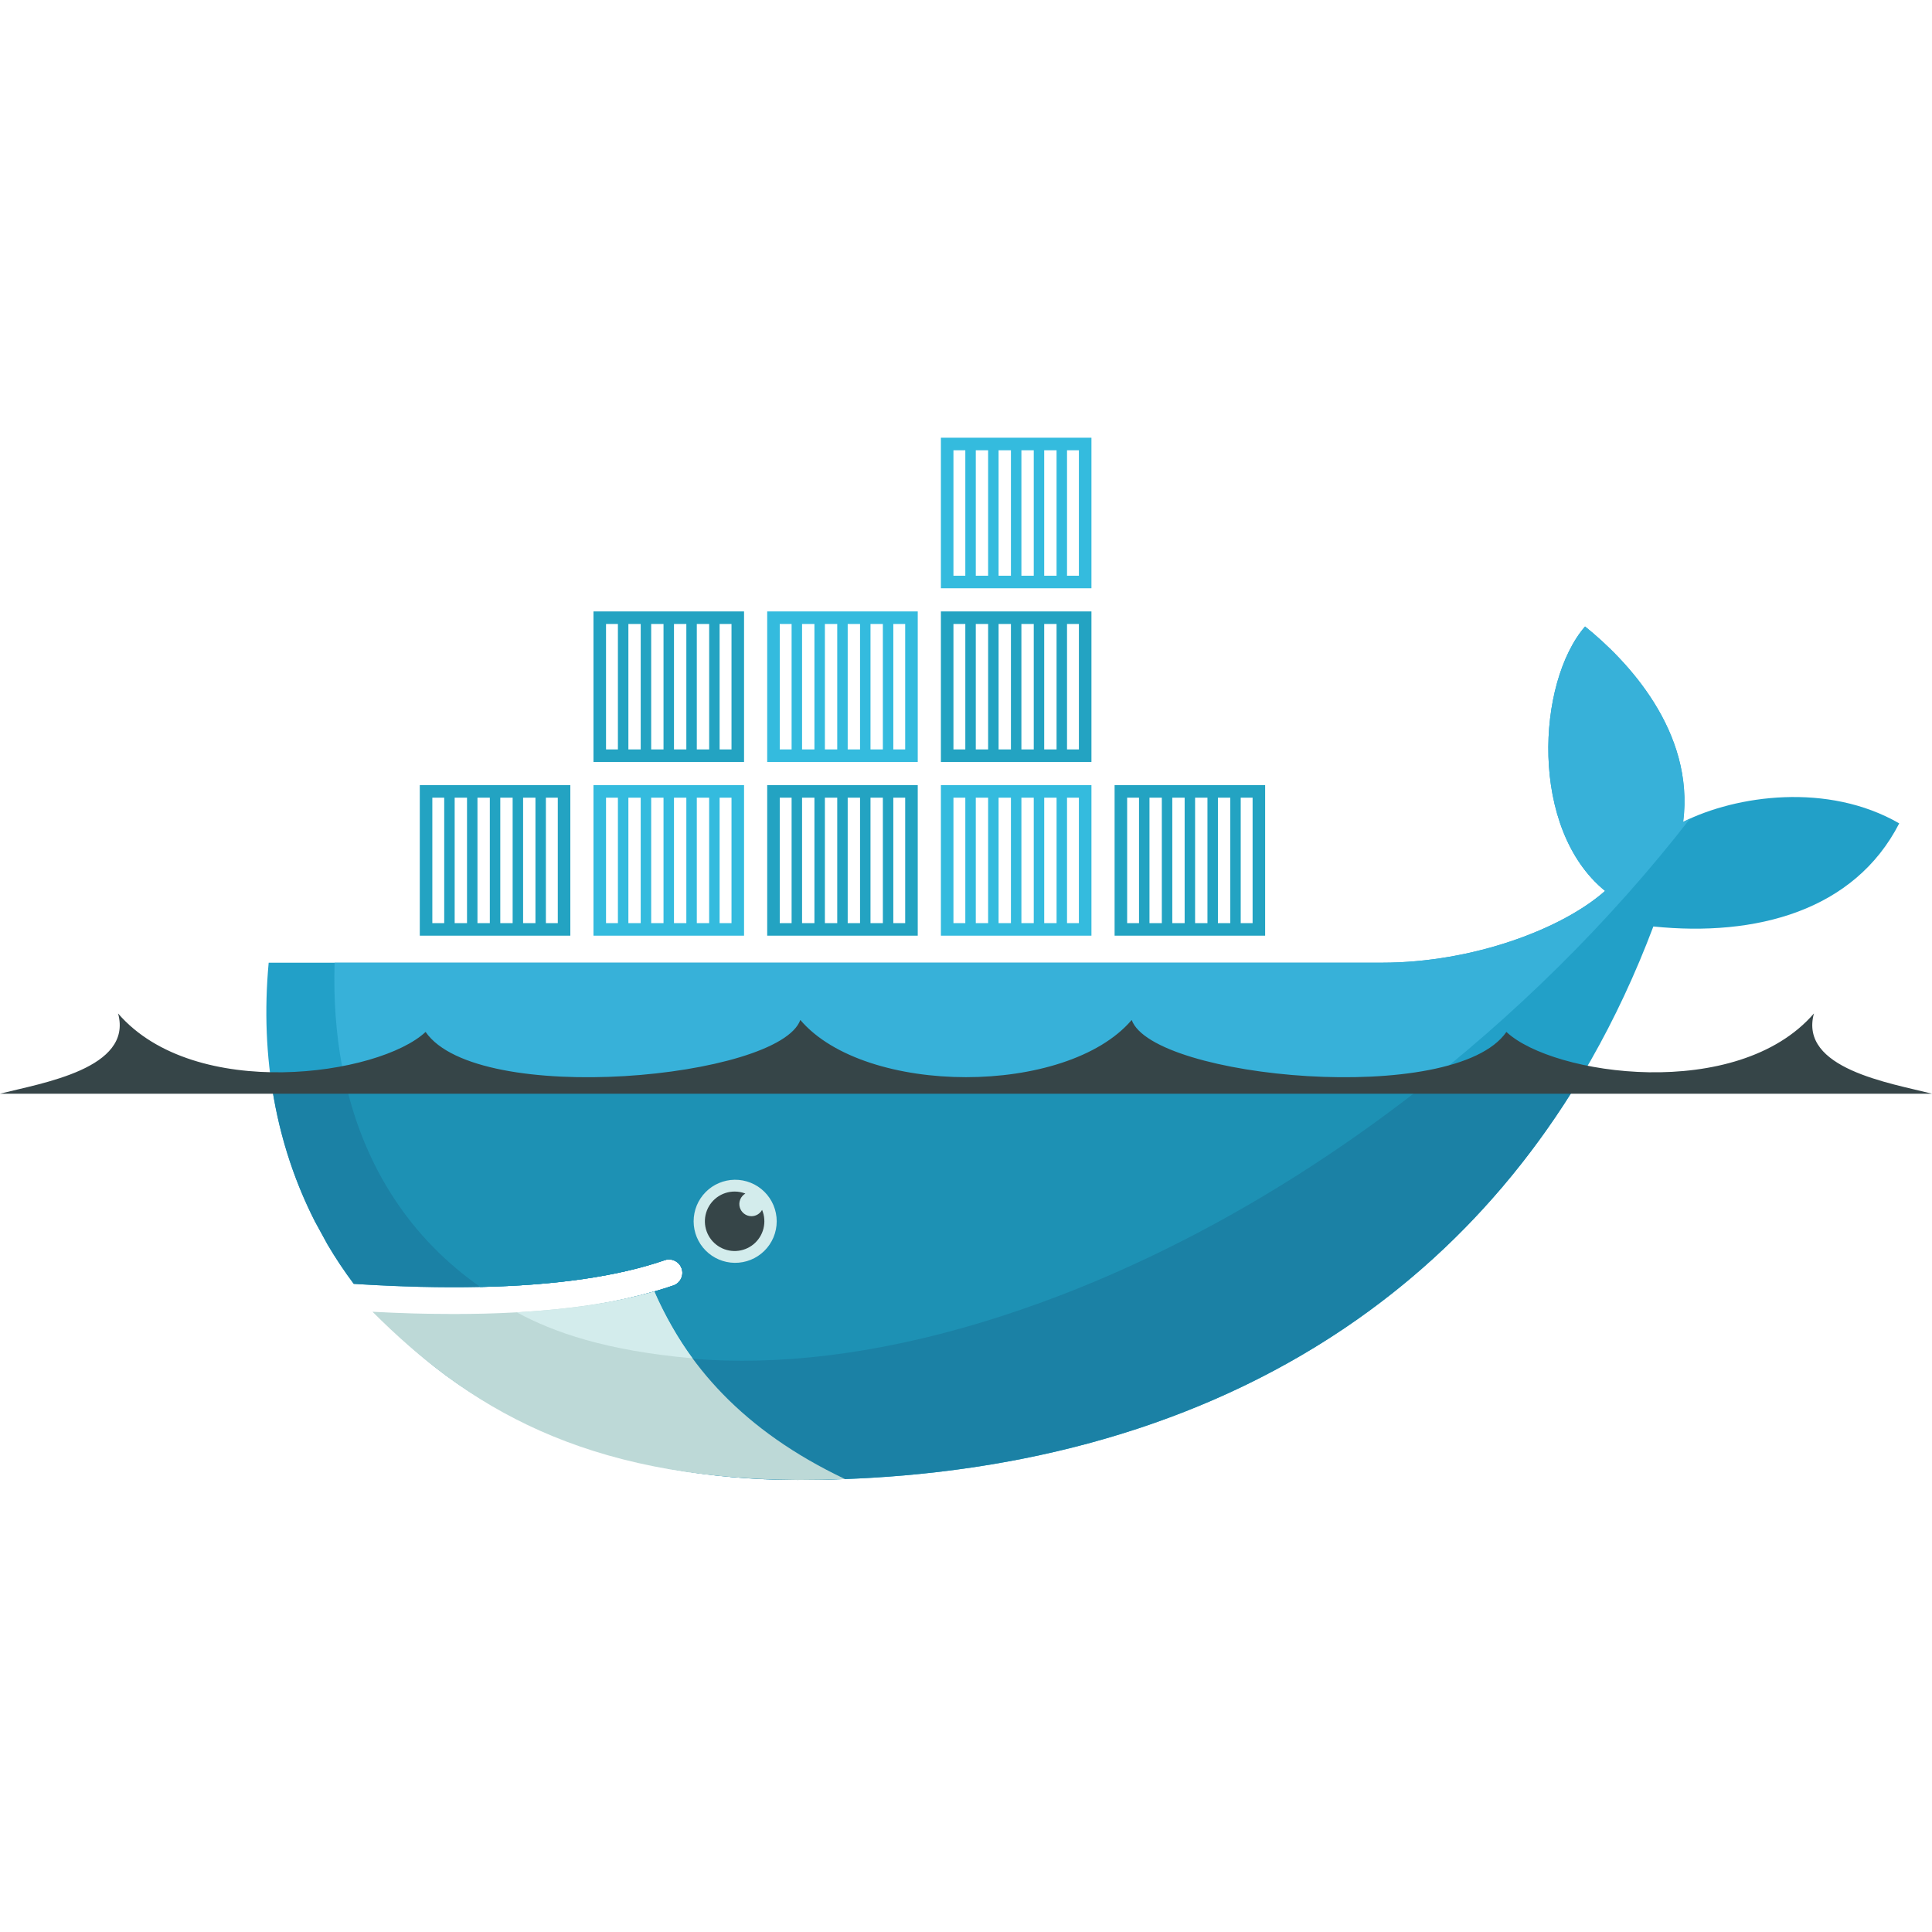 <svg width="128" height="128" viewBox="0 0 128 128" fill="none" xmlns="http://www.w3.org/2000/svg">
<path fill-rule="evenodd" clip-rule="evenodd" d="M111.514 54.451C112.285 48.454 107.797 43.744 105.014 41.507C101.807 45.215 101.309 54.934 106.34 59.026C103.532 61.52 97.615 63.781 91.556 63.781H17.801C17.212 70.106 18.323 75.93 20.859 80.915L21.698 82.45C22.229 83.351 22.81 84.222 23.437 85.059C26.469 85.254 29.265 85.321 31.823 85.265H31.823C36.85 85.154 40.951 84.56 44.059 83.483C44.279 83.415 44.517 83.434 44.722 83.538C44.928 83.642 45.085 83.822 45.16 84.039C45.236 84.257 45.223 84.495 45.126 84.703C45.029 84.912 44.855 85.075 44.64 85.157C44.226 85.301 43.795 85.435 43.35 85.562H43.349C40.901 86.261 38.277 86.731 34.891 86.94C35.092 86.944 34.681 86.97 34.68 86.97C34.565 86.978 34.42 86.995 34.304 87.001C32.971 87.076 31.533 87.091 30.062 87.091C28.454 87.091 26.87 87.061 25.099 86.97L25.054 87.001C31.199 93.908 40.808 98.05 52.852 98.05C78.343 98.05 99.964 86.75 109.539 61.382C116.331 62.079 122.859 60.347 125.829 54.55C121.099 51.821 115.016 52.691 111.514 54.451" fill="#22A0C8"/>
<path fill-rule="evenodd" clip-rule="evenodd" d="M111.514 54.451C112.285 48.454 107.797 43.744 105.014 41.507C101.807 45.215 101.309 54.934 106.34 59.026C103.532 61.52 97.615 63.781 91.556 63.781H22.169C21.868 73.467 25.462 80.82 31.822 85.265H31.823C36.85 85.154 40.951 84.56 44.059 83.483C44.279 83.415 44.517 83.434 44.722 83.538C44.928 83.642 45.085 83.822 45.16 84.039C45.236 84.257 45.223 84.495 45.126 84.703C45.029 84.912 44.855 85.075 44.64 85.157C44.226 85.301 43.795 85.435 43.35 85.562H43.349C40.901 86.261 38.051 86.792 34.665 87.001C34.664 87.001 34.583 86.922 34.582 86.922C43.257 91.373 55.836 91.356 70.258 85.817C86.428 79.604 101.476 67.769 111.975 54.232C111.817 54.303 111.663 54.376 111.514 54.451" fill="#37B1D9"/>
<path fill-rule="evenodd" clip-rule="evenodd" d="M17.94 71.466C18.398 74.854 19.389 78.026 20.859 80.915L21.698 82.45C22.229 83.351 22.809 84.222 23.437 85.059C26.469 85.254 29.265 85.321 31.823 85.265C36.85 85.154 40.951 84.56 44.059 83.483C44.279 83.415 44.517 83.434 44.722 83.538C44.928 83.642 45.085 83.822 45.16 84.039C45.235 84.257 45.223 84.495 45.126 84.703C45.029 84.912 44.855 85.075 44.64 85.157C44.226 85.301 43.795 85.435 43.35 85.562H43.349C40.901 86.261 38.066 86.761 34.68 86.971C34.564 86.978 34.361 86.979 34.244 86.986C32.912 87.06 31.488 87.106 30.017 87.106C28.409 87.106 26.764 87.076 24.994 86.985C31.14 93.893 40.808 98.05 52.852 98.05C74.675 98.05 93.661 89.767 104.681 71.466H17.94Z" fill="#1B81A5"/>
<path fill-rule="evenodd" clip-rule="evenodd" d="M22.833 71.466C24.137 77.414 27.272 82.084 31.823 85.265C36.85 85.154 40.951 84.56 44.059 83.483C44.279 83.415 44.517 83.434 44.722 83.538C44.928 83.642 45.085 83.822 45.16 84.039C45.235 84.257 45.223 84.495 45.126 84.703C45.029 84.912 44.855 85.075 44.64 85.157C44.226 85.301 43.795 85.435 43.35 85.562H43.349C40.901 86.261 38.006 86.761 34.62 86.971C43.294 91.42 55.837 91.356 70.258 85.817C78.982 82.465 87.378 77.475 94.911 71.466H22.833Z" fill="#1D91B4"/>
<path fill-rule="evenodd" clip-rule="evenodd" d="M27.812 52.017H37.786V61.991H27.812V52.017ZM28.643 52.848H29.43V61.16H28.643V52.848ZM30.122 52.848H30.941V61.16H30.123V52.848H30.122ZM31.633 52.848H32.452V61.16H31.633V52.848ZM33.145 52.848H33.964V61.16H33.145V52.848ZM34.657 52.848H35.475V61.16H34.657V52.848ZM36.167 52.848H36.955V61.16H36.167V52.848ZM39.32 40.509H49.295V50.482H39.319V40.509H39.32ZM40.151 41.34H40.938V49.651H40.151V41.34ZM41.631 41.34H42.449V49.651H41.632V41.34H41.631ZM43.142 41.34H43.96V49.651H43.142V41.34ZM44.653 41.34H45.472V49.651H44.653V41.34ZM46.165 41.34H46.984V49.651H46.165V41.34ZM47.676 41.34H48.464V49.651H47.676V41.34Z" fill="#23A3C2"/>
<path fill-rule="evenodd" clip-rule="evenodd" d="M39.32 52.017H49.295V61.991H39.319V52.017H39.32ZM40.151 52.848H40.938V61.16H40.151V52.848ZM41.631 52.848H42.449V61.16H41.632V52.848H41.631ZM43.142 52.848H43.96V61.16H43.142V52.848ZM44.653 52.848H45.472V61.16H44.653V52.848ZM46.165 52.848H46.983V61.16H46.165V52.848ZM47.676 52.848H48.464V61.16H47.676V52.848Z" fill="#34BBDE"/>
<path fill-rule="evenodd" clip-rule="evenodd" d="M50.829 52.017H60.803V61.991H50.829V52.017ZM51.66 52.848H52.446V61.16H51.66V52.848ZM53.139 52.848H53.958V61.16H53.139V52.848ZM54.651 52.848H55.469V61.16H54.651V52.848ZM56.162 52.848H56.98V61.16H56.162V52.848ZM57.673 52.848H58.492V61.16H57.673V52.848ZM59.184 52.848H59.971V61.16H59.184V52.848V52.848Z" fill="#23A3C2"/>
<path fill-rule="evenodd" clip-rule="evenodd" d="M50.829 40.509H60.803V50.482H50.829V40.509ZM51.66 41.34H52.446V49.651H51.66V41.34ZM53.139 41.34H53.958V49.651H53.139V41.34ZM54.651 41.34H55.469V49.651H54.651V41.34ZM56.162 41.34H56.98V49.651H56.162V41.34ZM57.673 41.34H58.492V49.651H57.673V41.34ZM59.184 41.34H59.971V49.651H59.184V41.34V41.34ZM62.337 52.017H72.311V61.991H62.337V52.017ZM63.168 52.848H63.955V61.16H63.168V52.848ZM64.648 52.848H65.466V61.16H64.648V52.848ZM66.159 52.848H66.977V61.16H66.159V52.848ZM67.67 52.848H68.489V61.16H67.67V52.848ZM69.182 52.848H70.001V61.16H69.182V52.848ZM70.693 52.848H71.48V61.16H70.693V52.848Z" fill="#34BBDE"/>
<path fill-rule="evenodd" clip-rule="evenodd" d="M62.337 40.509H72.311V50.482H62.337V40.509ZM63.168 41.34H63.955V49.651H63.168V41.34ZM64.648 41.34H65.466V49.651H64.648V41.34ZM66.159 41.34H66.977V49.651H66.159V41.34ZM67.67 41.34H68.489V49.651H67.67V41.34ZM69.181 41.34H70V49.651H69.181V41.34ZM70.693 41.34H71.48V49.651H70.693V41.34Z" fill="#23A3C2"/>
<path fill-rule="evenodd" clip-rule="evenodd" d="M62.337 29H72.311V38.975H62.337V29ZM63.168 29.831H63.955V38.143H63.168V29.83V29.831ZM64.648 29.831H65.466V38.143H64.648V29.83V29.831ZM66.159 29.831H66.977V38.143H66.159V29.83V29.831ZM67.67 29.831H68.489V38.143H67.67V29.83V29.831ZM69.181 29.831H70V38.143H69.181V29.83V29.831ZM70.693 29.831H71.48V38.143H70.693V29.83V29.831Z" fill="#34BBDE"/>
<path fill-rule="evenodd" clip-rule="evenodd" d="M73.845 52.017H83.819V61.991H73.845V52.017ZM74.675 52.848H75.463V61.16H74.676V52.848H74.675ZM76.155 52.848H76.974V61.16H76.156V52.848H76.155ZM77.667 52.848H78.486V61.16H77.667V52.848ZM79.178 52.848H79.997V61.16H79.178V52.848ZM80.69 52.848H81.508V61.16H80.69V52.848ZM82.201 52.848H82.988V61.16H82.201V52.848Z" fill="#23A3C2"/>
<path fill-rule="evenodd" clip-rule="evenodd" d="M48.67 78.162C49.035 78.157 49.396 78.225 49.735 78.361C50.073 78.497 50.38 78.699 50.64 78.955C50.899 79.211 51.105 79.516 51.246 79.853C51.386 80.189 51.459 80.55 51.459 80.915C51.459 81.279 51.386 81.64 51.246 81.976C51.105 82.312 50.899 82.618 50.639 82.873C50.38 83.129 50.072 83.331 49.734 83.467C49.395 83.603 49.034 83.671 48.669 83.666C47.946 83.656 47.255 83.362 46.747 82.846C46.239 82.331 45.955 81.637 45.955 80.913C45.955 80.19 46.24 79.496 46.748 78.981C47.256 78.466 47.947 78.172 48.67 78.162Z" fill="#D3ECEC"/>
<path fill-rule="evenodd" clip-rule="evenodd" d="M48.67 78.943C48.922 78.943 49.162 78.99 49.383 79.076C49.23 79.165 49.111 79.302 49.044 79.465C48.976 79.628 48.964 79.809 49.01 79.98C49.056 80.15 49.157 80.301 49.297 80.409C49.437 80.517 49.608 80.576 49.785 80.576C50.089 80.576 50.354 80.407 50.49 80.158C50.653 80.548 50.685 80.981 50.582 81.391C50.48 81.801 50.248 82.167 49.922 82.436C49.595 82.704 49.191 82.86 48.769 82.881C48.346 82.902 47.928 82.787 47.577 82.552C47.225 82.317 46.958 81.976 46.816 81.578C46.673 81.18 46.662 80.747 46.785 80.342C46.907 79.938 47.157 79.583 47.496 79.331C47.836 79.079 48.247 78.943 48.67 78.943V78.943ZM0 72.46H128C125.213 71.753 119.182 70.798 120.177 67.145C115.109 73.01 102.887 71.26 99.803 68.368C96.368 73.35 76.373 71.456 74.978 67.575C70.672 72.629 57.329 72.629 53.023 67.575C51.627 71.456 31.632 73.35 28.197 68.368C25.113 71.26 12.892 73.01 7.824 67.146C8.819 70.798 2.788 71.753 0 72.46" fill="#364548"/>
<path fill-rule="evenodd" clip-rule="evenodd" d="M55.984 97.991C49.17 94.757 45.43 90.361 43.349 85.563C40.817 86.285 37.775 86.747 34.239 86.945C32.908 87.02 31.506 87.058 30.037 87.058C28.342 87.058 26.556 87.008 24.68 86.908C30.93 93.154 38.617 97.963 52.852 98.05C53.903 98.05 54.946 98.03 55.984 97.991" fill="#BDD9D7"/>
<path fill-rule="evenodd" clip-rule="evenodd" d="M45.88 89.991C44.937 88.711 44.023 87.102 43.35 85.562C40.819 86.285 37.775 86.747 34.239 86.946C36.668 88.264 40.141 89.485 45.88 89.991" fill="#D3ECEC"/>
</svg>
